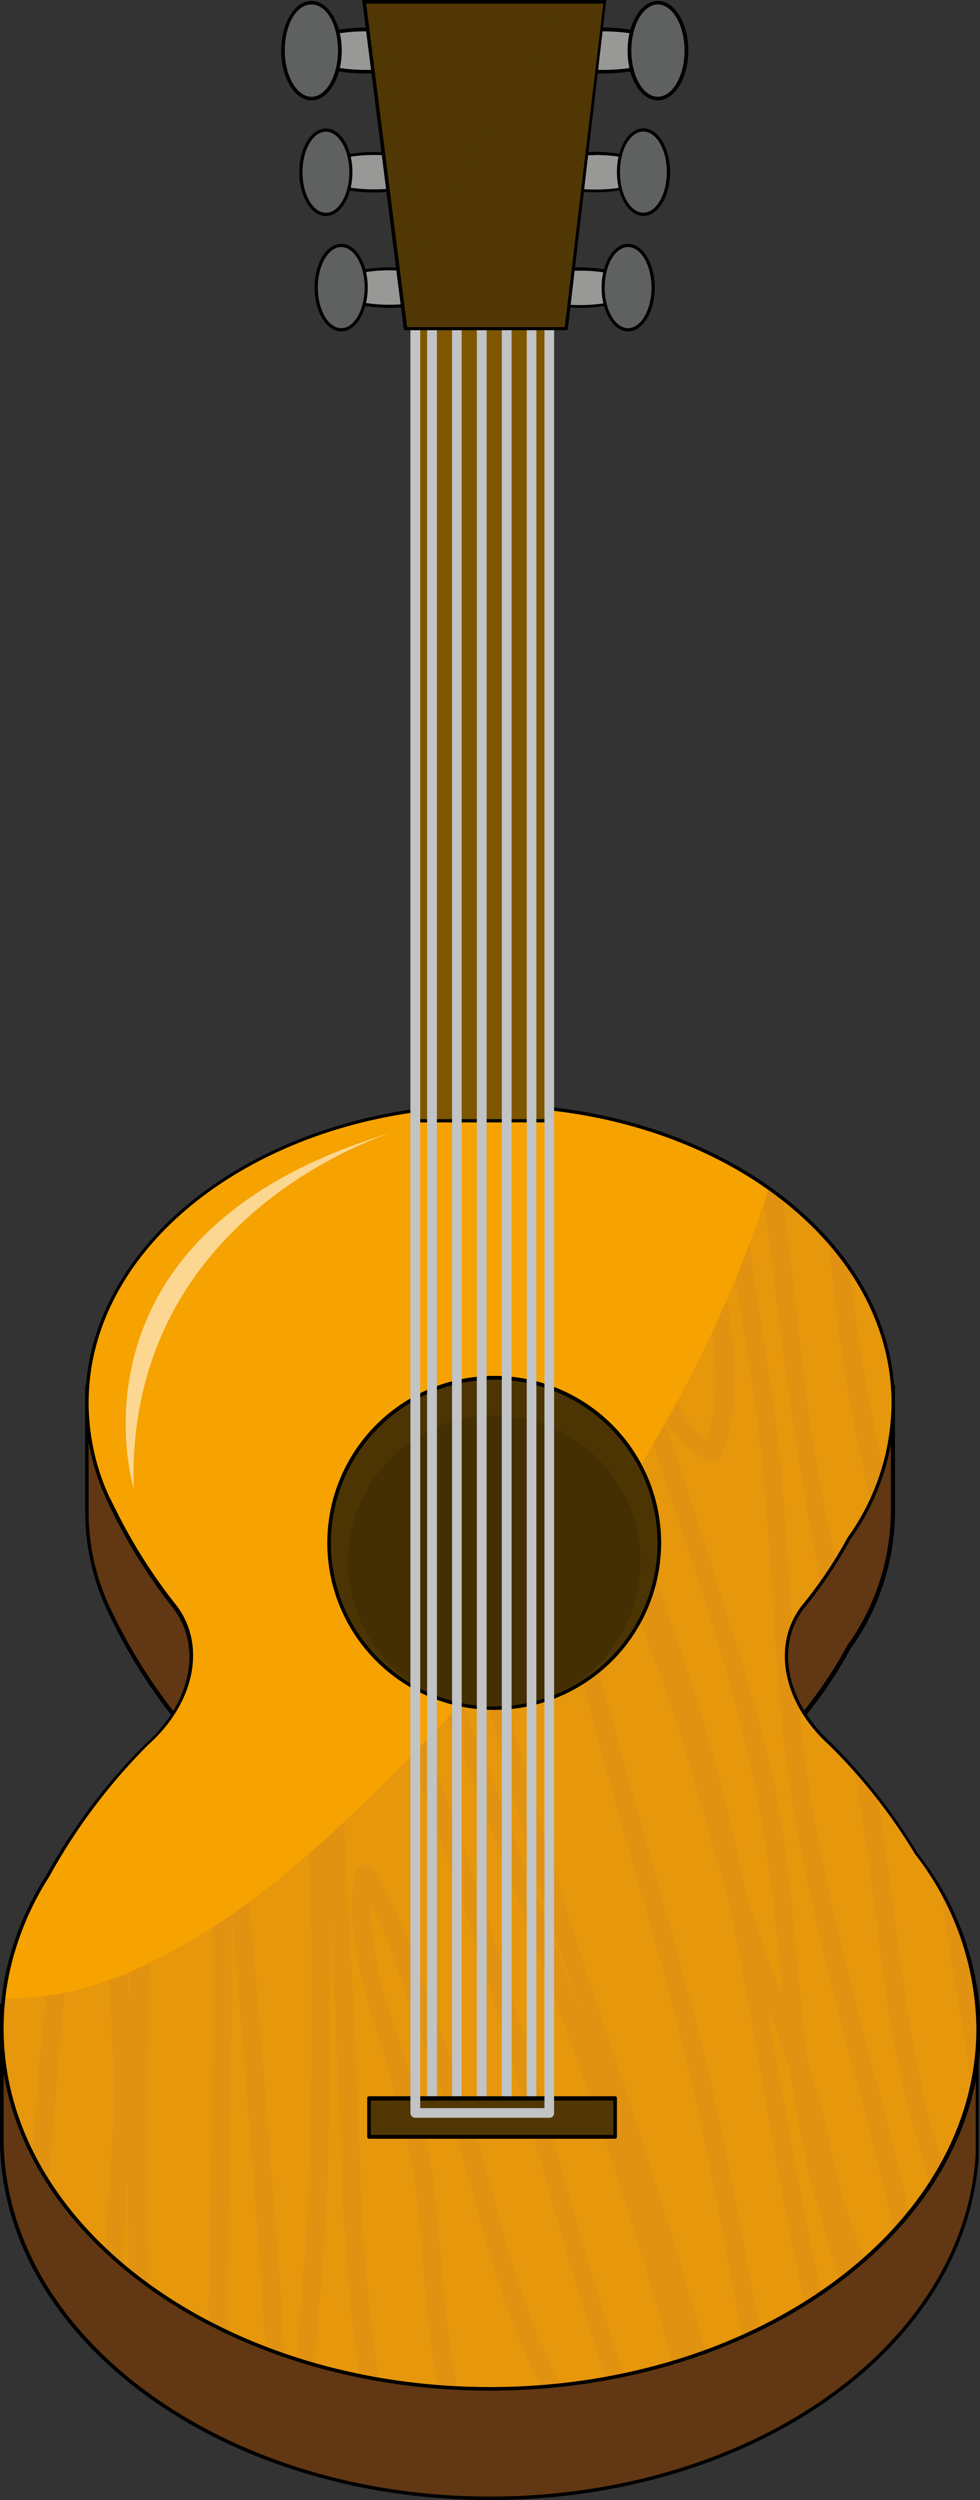 <svg xmlns="http://www.w3.org/2000/svg" width="56.95" height="145.2" viewBox="0 0 56.95 145.2">
  <rect x="0" y="0" width="56.95" height="145.2" fill="#333333" stroke="none"/>
  <defs>
    <style>
      .cls-1 {
        isolation: isolate;
      }

      .cls-2 {
        fill: #613813;
      }

      .cls-3, .cls-5 {
        fill: #f6a200;
      }

      .cls-4 {
        fill: #b46e37;
        opacity: 0.32;
      }

      .cls-4, .cls-5, .cls-7 {
        mix-blend-mode: multiply;
      }

      .cls-5 {
        opacity: 0.29;
      }

      .cls-6 {
        fill: #4c3503;
      }

      .cls-7 {
        fill: #392804;
        opacity: 0.41;
      }

      .cls-8 {
        fill: #7e5600;
      }

      .cls-9 {
        fill: #c1c3c5;
      }

      .cls-10, .cls-13 {
        fill: #503704;
      }

      .cls-11 {
        fill: #989897;
      }

      .cls-12 {
        fill: #5f6161;
      }

      .cls-13 {
        opacity: 0.61;
        mix-blend-mode: screen;
      }

      .cls-14 {
        fill: #fff;
        opacity: 0.57;
      }
    </style>
  </defs>
  <title>Asset 14music</title>
  <g class="cls-1">
    <g id="Layer_2" data-name="Layer 2">
      <g id="Layer_1-2" data-name="Layer 1">
        <g>
          <g>
            <g>
              <path class="cls-2" d="M55.14,117a19.62,19.62,0,0,0-1.86-3,32.23,32.23,0,0,0-5-6.36c-2.59-2.33-3.42-5.79-1.45-8.13a25.26,25.26,0,0,0,2.53-3.79,13.67,13.67,0,0,0,2.58-7.88V80.51h-2.2c-3.73-5.89-11.84-10-21.24-10S11,74.62,7.24,80.51H5v7.32A13.18,13.18,0,0,0,6.29,93.4h0s0,.11.15.3a.91.91,0,0,0,.07.14A30.93,30.93,0,0,0,10,99.5c2,2.34,1.14,5.8-1.46,8.13a34.09,34.09,0,0,0-5.79,7.66A17.9,17.9,0,0,0,1.37,118L.11,116.38v7h0c0,.27,0,.53,0,.79,0,11.57,12.7,20.94,28.36,20.94,15.21,0,27.63-8.83,28.34-19.93h0v-8.22Z"/>
              <path d="M28.47,145.2c-15.7,0-28.47-9.44-28.47-21,0-.22,0-.46,0-.74a.08.08,0,0,1,0,0v-7a.1.1,0,0,1,.07-.1.1.1,0,0,1,.12,0l1.15,1.44a19.67,19.67,0,0,1,1.34-2.52,34.32,34.32,0,0,1,5.81-7.68c2.7-2.42,3.3-5.78,1.45-8A31.15,31.15,0,0,1,6.4,93.89l-.07-.14-.14-.31,0,0a13.43,13.43,0,0,1-1.24-5.58V80.51a.11.11,0,0,1,.11-.1H7.18c3.87-6.07,12.22-10,21.29-10s17.43,3.91,21.3,10h2.14a.1.1,0,0,1,.1.1v7.32a13.75,13.75,0,0,1-2.59,7.94,24.62,24.62,0,0,1-2.54,3.8c-1.86,2.2-1.25,5.56,1.44,8a32.69,32.69,0,0,1,5,6.39,18.89,18.89,0,0,1,1.83,2.94l1.64,0a.11.11,0,0,1,.08,0,.09.09,0,0,1,0,.07v8.22a.11.11,0,0,1,0,.08h0C56.14,136.44,43.67,145.2,28.47,145.2ZM.21,123.31a.14.14,0,0,1,0,.06c0,.29,0,.55,0,.78C.21,135.64,12.89,145,28.47,145c15.12,0,27.52-8.71,28.23-19.84a.13.13,0,0,1,0-.07v-8l-1.6,0A.11.11,0,0,1,55,117a19.17,19.17,0,0,0-1.85-3,32.17,32.17,0,0,0-5-6.34c-2.78-2.5-3.39-6-1.46-8.27a24.88,24.88,0,0,0,2.52-3.78,13.55,13.55,0,0,0,2.56-7.83V80.62H49.71a.11.11,0,0,1-.09-.05c-3.82-6-12.12-9.93-21.15-9.93s-17.32,3.9-21.14,9.93a.12.12,0,0,1-.09.05H5.15v7.21a13.12,13.12,0,0,0,1.23,5.52.08.08,0,0,1,0,0s.07.14.13.27l.07.13a31.44,31.44,0,0,0,3.51,5.65c1.93,2.29,1.32,5.77-1.47,8.27a33.93,33.93,0,0,0-5.77,7.63A18.23,18.23,0,0,0,1.47,118a.1.1,0,0,1-.08.06.1.1,0,0,1-.1,0L.21,116.68Z"/>
            </g>
            <g>
              <path class="cls-3" d="M53.28,107.65a32.65,32.65,0,0,0-5-6.37c-2.59-2.33-3.42-5.79-1.45-8.12a25.86,25.86,0,0,0,2.53-3.8,13.67,13.67,0,0,0,2.58-7.88c0-9.55-10.49-17.29-23.44-17.29S5,71.93,5,81.48a13.18,13.18,0,0,0,1.25,5.57h0s0,.11.15.3a.61.61,0,0,0,.07.14A31,31,0,0,0,10,93.16c2,2.33,1.14,5.79-1.46,8.12A34,34,0,0,0,2.77,109a16.8,16.8,0,0,0-2.34,5.69,4,4,0,0,0-.09.48h0a15,15,0,0,0-.23,2.69c0,11.56,12.7,20.93,28.36,20.93s28.37-9.37,28.37-20.93A16.74,16.74,0,0,0,53.28,107.65Z"/>
              <path class="cls-4" d="M53.28,107.65a32.65,32.65,0,0,0-5-6.37c-2.59-2.33-3.42-5.79-1.45-8.12a25.86,25.86,0,0,0,2.53-3.8,13.67,13.67,0,0,0,2.58-7.88c0-4.92-2.79-9.35-7.26-12.5-3.86,12.12-11.22,23.13-20,32.2-4.78,4.91-10.08,10.1-16.38,13a18.39,18.39,0,0,1-8,1.92,16,16,0,0,0-.09,1.7c0,11.56,12.7,20.93,28.36,20.93s28.37-9.37,28.37-20.93A16.74,16.74,0,0,0,53.28,107.65Z"/>
              <g>
                <path class="cls-5" d="M6.28,87.05s0,.11.15.3a.61.61,0,0,0,.07.14c.24.49.67,1.34,1.22,2.29-.08-5.29-.22-10.58-.31-15.87A13.55,13.55,0,0,0,5,81.48a13.18,13.18,0,0,0,1.25,5.57Z"/>
                <path class="cls-5" d="M7.45,126.27c-.14,1.79-.29,3.61-.25,5.39l.3.25C7.47,130,7.45,128.15,7.45,126.27Z"/>
                <path class="cls-5" d="M3.28,108.07l-.51.88a16.8,16.8,0,0,0-2.34,5.69,4,4,0,0,0-.09.48,15,15,0,0,0-.23,2.69,16.12,16.12,0,0,0,1.76,7.28C2.26,119.42,2.94,113.75,3.28,108.07Z"/>
                <path class="cls-5" d="M5.56,104.7c-.36.48-.73,1-1.09,1.51-.31,6.88-1.22,13.73-1.6,20.6a20.51,20.51,0,0,0,3.29,3.92c0-3,.46-6,.45-8.86C6.58,116.13,5.84,110.43,5.56,104.7Z"/>
                <path class="cls-5" d="M7.52,116.47q.09-6.06.22-12.12c0-.76,0-1.53,0-2.29-.36.38-.76.83-1.16,1.32C6.76,107.75,7.25,112.11,7.52,116.47Z"/>
                <path class="cls-5" d="M10.22,75.15c-.11-1.39-.24-2.78-.35-4.18l-.62.63C9.56,72.78,9.89,74,10.22,75.15Z"/>
                <path class="cls-5" d="M13.19,135.44c.72.34,1.47.66,2.24,1-.56-8.6-1.26-17.2-2-25.78C13.49,118.89,13.31,127.16,13.19,135.44Z"/>
                <path class="cls-5" d="M12.27,106.84c-.06-3.13,0-6.28,0-9.42L10.79,81.63c-.66-2.9-1.52-5.75-2.3-8.63.1,6.2.28,12.39.36,18.59A17.3,17.3,0,0,0,10,93.16c1.88,2.23,1.2,5.5-1.14,7.82,0,1.12,0,2.25,0,3.37-.19,9.47-.43,19-.22,28.41a28.16,28.16,0,0,0,3.48,2.14C12.25,125.55,12.46,116.2,12.27,106.84Z"/>
                <path class="cls-5" d="M17.87,105.67A152,152,0,0,0,15.5,83.34c-1-4.74-2.61-9.34-3.61-14.07-.34.25-.68.52-1,.78q.48,5.67,1,11.33a43.71,43.71,0,0,1,1,6.14c.3,3.22.38,6.45.41,9.69,1.2,13.19,2.38,26.38,3.24,39.6l.71.23c.19-3.1.53-6.19.64-9.27C18.15,120.42,18.22,113,17.87,105.67Z"/>
                <path class="cls-5" d="M26.28,100.41q-2-5.19-4-10.41c-1.24-3.36-2.79-6.58-4.15-9.89a71,71,0,0,1-3.61-12.55c-.59.33-1.15.67-1.7,1,1.1,5.38,3.14,10.56,4,16,.9,6.06,1.62,12.17,2,18.29-.14-3.58-.54-7.57.88-10.89a.54.54,0,0,1,.75-.2A6,6,0,0,1,22.51,95c.62,1.79,1.29,3.55,1.94,5.32,1.57,4.3,3.12,8.63,4.5,13,2.58,8.16,4.56,16.49,7.3,24.6,1-.2,1.91-.45,2.83-.72C35.7,124.67,31,112.54,26.28,100.41Z"/>
                <path class="cls-5" d="M19.13,110.57c.13,5.57.07,11.16-.12,16.72-.12,3.33-.52,6.7-.71,10.06.84.24,1.69.45,2.57.63-1.06-7-1.05-14.16-1.41-21.25C19.35,114.68,19.23,112.63,19.13,110.57Z"/>
                <path class="cls-5" d="M30.73,107.47c-2.19-7.39-4-14.91-6.27-22.28-2-6.45-5.19-12.6-5.79-19.41A25.46,25.46,0,0,0,15.59,67a72.84,72.84,0,0,0,4,13.63c2.83,6.59,5.36,13.26,7.94,20,2.14,5.56,4.3,11.12,6.32,16.72C32.78,114.06,31.71,110.78,30.73,107.47Z"/>
                <path class="cls-5" d="M34.69,84.05c-1.79-6.57-3.26-13.22-4.88-19.83-.44,0-.89,0-1.34,0l-1.2,0C29.73,70.83,32.23,77.43,34.69,84.05Z"/>
                <path class="cls-5" d="M38.19,96.8Q32.07,80.57,26.11,64.28l-1.15.1c.75,2.6,1.83,5.1,2.82,7.62a92.3,92.3,0,0,1,3.14,10.11c1.89,7.08,3.63,14.2,5.61,21.26,1.93,6.9,4,13.69,5.47,20.72.76,3.71,1.44,7.44,2.15,11.16.92-.45,1.79-.94,2.63-1.46C45,126,43.92,118,42.31,110.19,40.93,105.73,39.84,101.18,38.19,96.8Z"/>
                <path class="cls-5" d="M36.54,73.41a56.29,56.29,0,0,0,2,6.21c.51,1.22,1.24,3.23,2.53,4,1-3.07.26-6.48-.17-9.6-.35-2.58-.72-5.17-1.28-7.72A29.46,29.46,0,0,0,34,64.67C34.86,67.58,35.72,70.5,36.54,73.41Z"/>
                <path class="cls-5" d="M55.63,116c-.36-2-.65-4.1-.92-6.15a18.28,18.28,0,0,0-1.43-2.19A37.17,37.17,0,0,0,51,104.39q.51,3.3.95,6.6c.64,4.91,1.24,9.92,2.82,14.63A16.78,16.78,0,0,0,56.51,121C56.22,119.34,55.92,117.66,55.63,116Z"/>
                <path class="cls-5" d="M56.55,114.8c.05.34.11.68.16,1C56.67,115.48,56.61,115.14,56.55,114.8Z"/>
                <path class="cls-5" d="M51.06,112.45c-.42-3.25-.89-6.5-1.41-9.73a17.86,17.86,0,0,0-1.4-1.44,8.56,8.56,0,0,1-1.83-2.34,81.17,81.17,0,0,0,1.17,8.15c1.46,7.2,3.56,14.27,5.26,21.42a17.94,17.94,0,0,0,1.22-1.68A68.25,68.25,0,0,1,51.06,112.45Z"/>
                <path class="cls-5" d="M48.18,72.12a19.78,19.78,0,0,0-2.7-2.53c.22,1.5.4,3,.58,4.51.36,3.09.67,6.19,1.13,9.26.36,2.46.87,4.89,1.37,7.32.27-.45.54-.9.77-1.32a14.64,14.64,0,0,0,1.27-2.19A97.28,97.28,0,0,1,48.18,72.12Z"/>
                <path class="cls-5" d="M51.33,85.28a12.73,12.73,0,0,0,.58-3.8,13.67,13.67,0,0,0-2.51-7.77A96.62,96.62,0,0,0,51.33,85.28Z"/>
                <path class="cls-5" d="M45,74.6c-.23-2-.48-3.94-.78-5.9q-.52-.36-1.08-.69c.35,5.95,1.78,11.73,2.29,17.68.24,2.91.4,5.8.61,8.69a4.43,4.43,0,0,1,.74-1.22c.31-.37.61-.77.91-1.19C46.58,86.19,45.71,80.46,45,74.6Z"/>
                <path class="cls-5" d="M34.73,71.12q-1-3.33-2-6.64l-.41,0Q33.56,67.77,34.73,71.12Z"/>
                <path class="cls-5" d="M41.26,84.87A5.32,5.32,0,0,1,38.46,82c0,.14.1.28.14.42q1.84,5.51,3.55,11.06a107.46,107.46,0,0,1,2.94,10.57c1,5.19,1.17,10.52,1.86,15.76.48,1.45.9,2.93,1.24,4.44a31.44,31.44,0,0,0,2.07,6.95c.6-.53,1.17-1.08,1.7-1.65-1.86-7.9-4.25-15.69-5.72-23.67C45,99,45,92.09,44.3,85.14c-.57-6-2-11.78-2.27-17.76-.38-.2-.76-.39-1.15-.57.51,2.56.86,5.16,1.23,7.74.47,3.25,1.14,6.79-.18,9.93A.56.56,0,0,1,41.26,84.87Z"/>
                <path class="cls-5" d="M44,104.34C42.52,97,39.91,89.8,37.55,82.71c-2.06-6.16-4.22-12.29-6.4-18.41l-.23,0c.8,3.31,1.56,6.63,2.34,9.94A216.07,216.07,0,0,0,39.61,96a108.39,108.39,0,0,1,3.68,13.77c.62,2,1.29,4,2.09,5.89,0,.08.06.16.1.25A108.22,108.22,0,0,0,44,104.34Z"/>
                <path class="cls-5" d="M46.94,125.88a54.9,54.9,0,0,1-1-5.54c-.41-1.26-.87-2.5-1.36-3.74,1,5.53,1.91,11.08,3.15,16.55.35-.23.69-.48,1-.73C48.14,130.25,47.46,128.09,46.94,125.88Z"/>
                <path class="cls-5" d="M40.84,123.86c-1.46-7-3.6-13.82-5.51-20.73S31.63,89,29.72,81.87a88.35,88.35,0,0,0-3.19-10.06,73.83,73.83,0,0,1-2.67-7.28,28.39,28.39,0,0,0-4.12.91c.53,7,4,13.32,5.93,20,2.12,7.23,4,14.53,6.12,21.75s4.62,14.12,6.82,21.21c.84,2.73,1.64,5.45,2.41,8.2.73-.27,1.43-.56,2.12-.86C42.38,131.77,41.66,127.8,40.84,123.86Z"/>
                <path class="cls-5" d="M24,126a76.28,76.28,0,0,0-2.42-9c-.76-2.67-1.49-5.53-.92-8.31a.56.56,0,0,1,1-.13,27.65,27.65,0,0,1,3,6.88c.84,2.42,1.9,4.75,2.64,7.21,1.61,5.34,2.64,10.94,5.33,15.89.88-.1,1.74-.22,2.59-.37-2.61-7.74-4.51-15.69-7-23.47-1.26-4-2.66-8-4.08-12-.72-2-1.53-4-2.21-6a9.92,9.92,0,0,0-1.53-3.57,18.63,18.63,0,0,0-.53,5.87c0,2,0,4.11.11,6.16.15,4.19.44,8.38.62,12.56.3,6.81.34,13.68,1.41,20.42,1.12.19,2.27.33,3.43.42C24.64,134.48,24.61,130.11,24,126Z"/>
                <path class="cls-5" d="M26.47,123.85c-.78-2.64-1.87-5.12-2.77-7.71a42.12,42.12,0,0,0-2.18-5.66A23,23,0,0,0,23,117.92a51.4,51.4,0,0,1,2.11,8.2c.56,4.07.6,8.46,1.47,12.58.63,0,1.28,0,1.92,0,1,0,2,0,2.93-.11C29,134,27.94,128.84,26.47,123.85Z"/>
              </g>
              <path d="M28.47,138.85c-15.7,0-28.47-9.44-28.47-21a16.52,16.52,0,0,1,.23-2.71c0-.15.06-.32.09-.48a17.1,17.1,0,0,1,2.36-5.73,33.85,33.85,0,0,1,5.81-7.68c2.7-2.43,3.3-5.78,1.45-8A31.51,31.51,0,0,1,6.4,87.54l-.07-.14-.14-.31,0,0a13.4,13.4,0,0,1-1.24-5.58c0-9.59,10.56-17.4,23.54-17.4S52,71.89,52,81.48a13.7,13.7,0,0,1-2.59,7.94,25.28,25.28,0,0,1-2.54,3.81c-1.86,2.2-1.25,5.55,1.44,8a32.59,32.59,0,0,1,5,6.38A17,17,0,0,1,57,117.81C57,129.41,44.17,138.85,28.47,138.85ZM6.39,87s.07.14.13.27l.07.13a31.44,31.44,0,0,0,3.51,5.65c1.93,2.29,1.32,5.77-1.47,8.27A34,34,0,0,0,2.86,109a17.1,17.1,0,0,0-2.33,5.66l-.09.48a16,16,0,0,0-.23,2.67c0,11.48,12.68,20.83,28.26,20.83s28.27-9.35,28.27-20.83a16.75,16.75,0,0,0-3.55-10.1,32.27,32.27,0,0,0-5-6.35c-2.78-2.5-3.39-6-1.46-8.27a24.88,24.88,0,0,0,2.52-3.78,13.55,13.55,0,0,0,2.56-7.83C51.8,72,41.34,64.3,28.47,64.3S5.15,72,5.15,81.48A13.16,13.16,0,0,0,6.38,87,0,0,0,0,1,6.39,87Z"/>
            </g>
            <g>
              <path class="cls-6" d="M38.31,89.61A9.59,9.59,0,1,1,28.72,80,9.59,9.59,0,0,1,38.31,89.61Z"/>
              <path class="cls-7" d="M37.22,90.71a8.5,8.5,0,1,1-8.5-8.5A8.5,8.5,0,0,1,37.22,90.71Z"/>
              <path d="M28.72,99.31a9.7,9.7,0,1,1,9.7-9.7A9.71,9.71,0,0,1,28.72,99.31Zm0-19.18a9.49,9.49,0,1,0,9.49,9.48A9.49,9.49,0,0,0,28.72,80.13Z"/>
            </g>
            <g>
              <rect class="cls-8" x="24.14" y="18.37" width="7.79" height="46.72"/>
              <path d="M31.92,65.19H24.14a.11.11,0,0,1-.11-.11V18.37a.11.11,0,0,1,.11-.11h7.78a.11.11,0,0,1,.11.11V65.08A.11.11,0,0,1,31.92,65.19ZM24.24,65h7.58V18.47H24.24Z"/>
            </g>
            <g>
              <path class="cls-9" d="M29.44,122.77a.29.29,0,0,1-.28-.28V18.16a.29.29,0,1,1,.57,0V122.49A.29.29,0,0,1,29.44,122.77Z"/>
              <path class="cls-9" d="M30.89,122.77a.29.29,0,0,1-.28-.28V18.16a.29.29,0,0,1,.28-.29.28.28,0,0,1,.28.29V122.49A.28.28,0,0,1,30.89,122.77Z"/>
              <path class="cls-9" d="M28,122.77a.29.29,0,0,1-.29-.28V18.16a.29.29,0,1,1,.57,0V122.49A.29.29,0,0,1,28,122.77Z"/>
              <path class="cls-9" d="M26.55,122.77a.28.28,0,0,1-.28-.28V18.16a.28.28,0,1,1,.56,0V122.49A.28.28,0,0,1,26.55,122.77Z"/>
              <path class="cls-9" d="M25.1,122.77a.29.29,0,0,1-.28-.28V18.16a.29.29,0,1,1,.57,0V122.49A.29.29,0,0,1,25.1,122.77Z"/>
            </g>
            <g>
              <rect class="cls-10" x="21.45" y="121.85" width="14.3" height="2.27"/>
              <path d="M35.74,124.22H21.45a.11.11,0,0,1-.11-.1v-2.27a.1.1,0,0,1,.11-.1H35.74a.1.1,0,0,1,.11.1v2.27A.11.11,0,0,1,35.74,124.22ZM21.55,124H35.64V122H21.55Z"/>
            </g>
            <path class="cls-9" d="M31.92,123H24.14a.28.28,0,0,1-.29-.28V18.37a.29.29,0,0,1,.29-.29h7.78a.28.28,0,0,1,.28.29V122.7A.27.27,0,0,1,31.92,123Zm-7.5-.56h7.22V18.65H24.42Z"/>
            <g>
              <g>
                <g>
                  <path class="cls-11" d="M38.75,2.94c0,.68-1.66,1.22-3.7,1.22s-3.71-.54-3.71-1.22S33,1.71,35.05,1.71,38.75,2.26,38.75,2.94Z"/>
                  <path d="M35.05,4.27c-1.88,0-3.81-.5-3.81-1.33S33.17,1.6,35.05,1.6s3.81.5,3.81,1.34S36.92,4.27,35.05,4.27Zm0-2.45c-2.16,0-3.6.58-3.6,1.12s1.44,1.12,3.6,1.12,3.6-.58,3.6-1.12S37.2,1.82,35.05,1.82Z"/>
                </g>
                <g>
                  <path class="cls-12" d="M39.88,2.94c0,1.53-.74,2.78-1.65,2.78s-1.65-1.25-1.65-2.78S37.32.15,38.23.15,39.88,1.4,39.88,2.94Z"/>
                  <path d="M38.23,5.83c-1,0-1.76-1.3-1.76-2.89S37.26.05,38.23.05,40,1.34,40,2.94,39.2,5.83,38.23,5.83Zm0-5.57c-.85,0-1.54,1.2-1.54,2.68s.69,2.68,1.54,2.68,1.55-1.21,1.55-2.68S39.08.26,38.23.26Z"/>
                </g>
              </g>
              <g>
                <g>
                  <path class="cls-11" d="M37.85,10c0,.6-1.46,1.08-3.26,1.08s-3.26-.48-3.26-1.08,1.46-1.08,3.26-1.08S37.85,9.4,37.85,10Z"/>
                  <path d="M34.59,11.17c-1.65,0-3.35-.44-3.35-1.18s1.7-1.17,3.35-1.17,3.35.44,3.35,1.17S36.24,11.17,34.59,11.17Zm0-2.16c-1.89,0-3.17.51-3.17,1s1.28,1,3.17,1,3.17-.51,3.17-1S36.49,9,34.59,9Z"/>
                </g>
                <g>
                  <path class="cls-12" d="M38.85,10c0,1.36-.65,2.45-1.46,2.45S35.94,11.35,35.94,10s.65-2.45,1.45-2.45S38.85,8.64,38.85,10Z"/>
                  <path d="M37.39,12.54c-.85,0-1.54-1.14-1.54-2.55s.69-2.54,1.54-2.54S38.94,8.59,38.94,10,38.25,12.54,37.39,12.54Zm0-4.9c-.75,0-1.36,1-1.36,2.35s.61,2.36,1.36,2.36,1.36-1.06,1.36-2.36S38.14,7.64,37.39,7.64Z"/>
                </g>
              </g>
              <g>
                <g>
                  <path class="cls-11" d="M37,16.7c0,.6-1.46,1.08-3.26,1.08s-3.26-.48-3.26-1.08,1.46-1.08,3.26-1.08S37,16.11,37,16.7Z"/>
                  <path d="M33.7,17.88c-1.65,0-3.35-.44-3.35-1.18s1.7-1.17,3.35-1.17,3.35.44,3.35,1.17S35.35,17.88,33.7,17.88Zm0-2.16c-1.89,0-3.17.51-3.17,1s1.28,1,3.17,1,3.17-.51,3.17-1S35.59,15.72,33.7,15.72Z"/>
                </g>
                <g>
                  <path class="cls-12" d="M38,16.7c0,1.36-.65,2.45-1.46,2.45s-1.45-1.09-1.45-2.45.65-2.45,1.45-2.45S38,15.35,38,16.7Z"/>
                  <path d="M36.5,19.25c-.85,0-1.54-1.14-1.54-2.55s.69-2.54,1.54-2.54,1.55,1.14,1.55,2.54S37.36,19.25,36.5,19.25Zm0-4.9c-.75,0-1.36,1.05-1.36,2.35s.61,2.36,1.36,2.36S37.86,18,37.86,16.7,37.25,14.35,36.5,14.35Z"/>
                </g>
              </g>
              <g>
                <g>
                  <path class="cls-11" d="M17.58,2.94c0,.68,1.66,1.22,3.7,1.22S25,3.62,25,2.94s-1.66-1.23-3.71-1.23S17.58,2.26,17.58,2.94Z"/>
                  <path d="M17.47,2.94c0-.84,1.94-1.34,3.81-1.34s3.81.5,3.81,1.34-1.93,1.33-3.81,1.33S17.47,3.77,17.47,2.94Zm.21,0c0,.54,1.45,1.12,3.6,1.12s3.6-.58,3.6-1.12-1.44-1.12-3.6-1.12S17.68,2.4,17.68,2.94Z"/>
                </g>
                <g>
                  <path class="cls-12" d="M16.45,2.94c0,1.53.74,2.78,1.65,2.78s1.65-1.25,1.65-2.78S19,.15,18.1.15,16.45,1.4,16.45,2.94Z"/>
                  <path d="M16.34,2.94c0-1.6.79-2.89,1.76-2.89s1.76,1.29,1.76,2.89-.79,2.89-1.76,2.89S16.34,4.53,16.34,2.94Zm.21,0c0,1.47.7,2.68,1.55,2.68s1.54-1.21,1.54-2.68S19,.26,18.1.26,16.55,1.46,16.55,2.94Z"/>
                </g>
              </g>
              <g>
                <g>
                  <path class="cls-11" d="M18.48,10c0,.6,1.46,1.08,3.26,1.08S25,10.59,25,10s-1.46-1.08-3.26-1.08S18.48,9.4,18.48,10Z"/>
                  <path d="M18.39,10c0-.73,1.7-1.17,3.35-1.17s3.35.44,3.35,1.17-1.7,1.18-3.35,1.18S18.39,10.73,18.39,10Zm.18,0c0,.48,1.28,1,3.17,1s3.17-.51,3.17-1-1.27-1-3.17-1S18.57,9.52,18.57,10Z"/>
                </g>
                <g>
                  <path class="cls-12" d="M17.48,10c0,1.36.65,2.45,1.46,2.45s1.45-1.09,1.45-2.45-.65-2.45-1.45-2.45S17.48,8.64,17.48,10Z"/>
                  <path d="M17.39,10c0-1.4.69-2.54,1.55-2.54S20.48,8.59,20.48,10s-.69,2.55-1.54,2.55S17.39,11.4,17.39,10Zm.19,0c0,1.3.61,2.36,1.36,2.36S20.3,11.29,20.3,10s-.61-2.35-1.36-2.35S17.58,8.69,17.58,10Z"/>
                </g>
              </g>
              <g>
                <g>
                  <path class="cls-11" d="M19.37,16.7c0,.6,1.46,1.08,3.26,1.08s3.26-.48,3.26-1.08-1.46-1.08-3.26-1.08S19.37,16.11,19.37,16.7Z"/>
                  <path d="M19.28,16.7c0-.73,1.7-1.17,3.35-1.17S26,16,26,16.7s-1.71,1.18-3.36,1.18S19.28,17.44,19.28,16.7Zm.18,0c0,.48,1.28,1,3.17,1s3.17-.51,3.17-1-1.28-1-3.17-1S19.46,16.23,19.46,16.7Z"/>
                </g>
                <g>
                  <path class="cls-12" d="M18.37,16.7c0,1.36.65,2.45,1.46,2.45s1.45-1.09,1.45-2.45-.65-2.45-1.45-2.45S18.37,15.35,18.37,16.7Z"/>
                  <path d="M18.28,16.7c0-1.4.69-2.54,1.55-2.54s1.54,1.14,1.54,2.54-.69,2.55-1.54,2.55S18.28,18.11,18.28,16.7Zm.19,0c0,1.3.61,2.36,1.36,2.36S21.19,18,21.19,16.7s-.61-2.35-1.36-2.35S18.47,15.4,18.47,16.7Z"/>
                </g>
              </g>
              <g>
                <polygon class="cls-10" points="21.16 0.1 23.57 19.08 32.91 19.08 35.18 0.1 21.16 0.1"/>
                <polygon class="cls-13" points="22.01 0.77 23.83 15.11 32.61 0.77 22.01 0.77"/>
                <path d="M32.91,19.18H23.57a.11.11,0,0,1-.11-.09l-2.4-19a.1.1,0,0,1,0-.09.11.11,0,0,1,.08,0h14a.11.11,0,0,1,.08,0,.1.1,0,0,1,0,.09L33,19.09A.11.11,0,0,1,32.91,19.18ZM23.66,19h9.16L35.06.21H21.28Z"/>
              </g>
            </g>
          </g>
          <path class="cls-14" d="M7.77,86.46s-4.59-14.85,15-20.68C22.81,65.78,7.27,70.42,7.77,86.46Z"/>
        </g>
      </g>
    </g>
  </g>
</svg>
